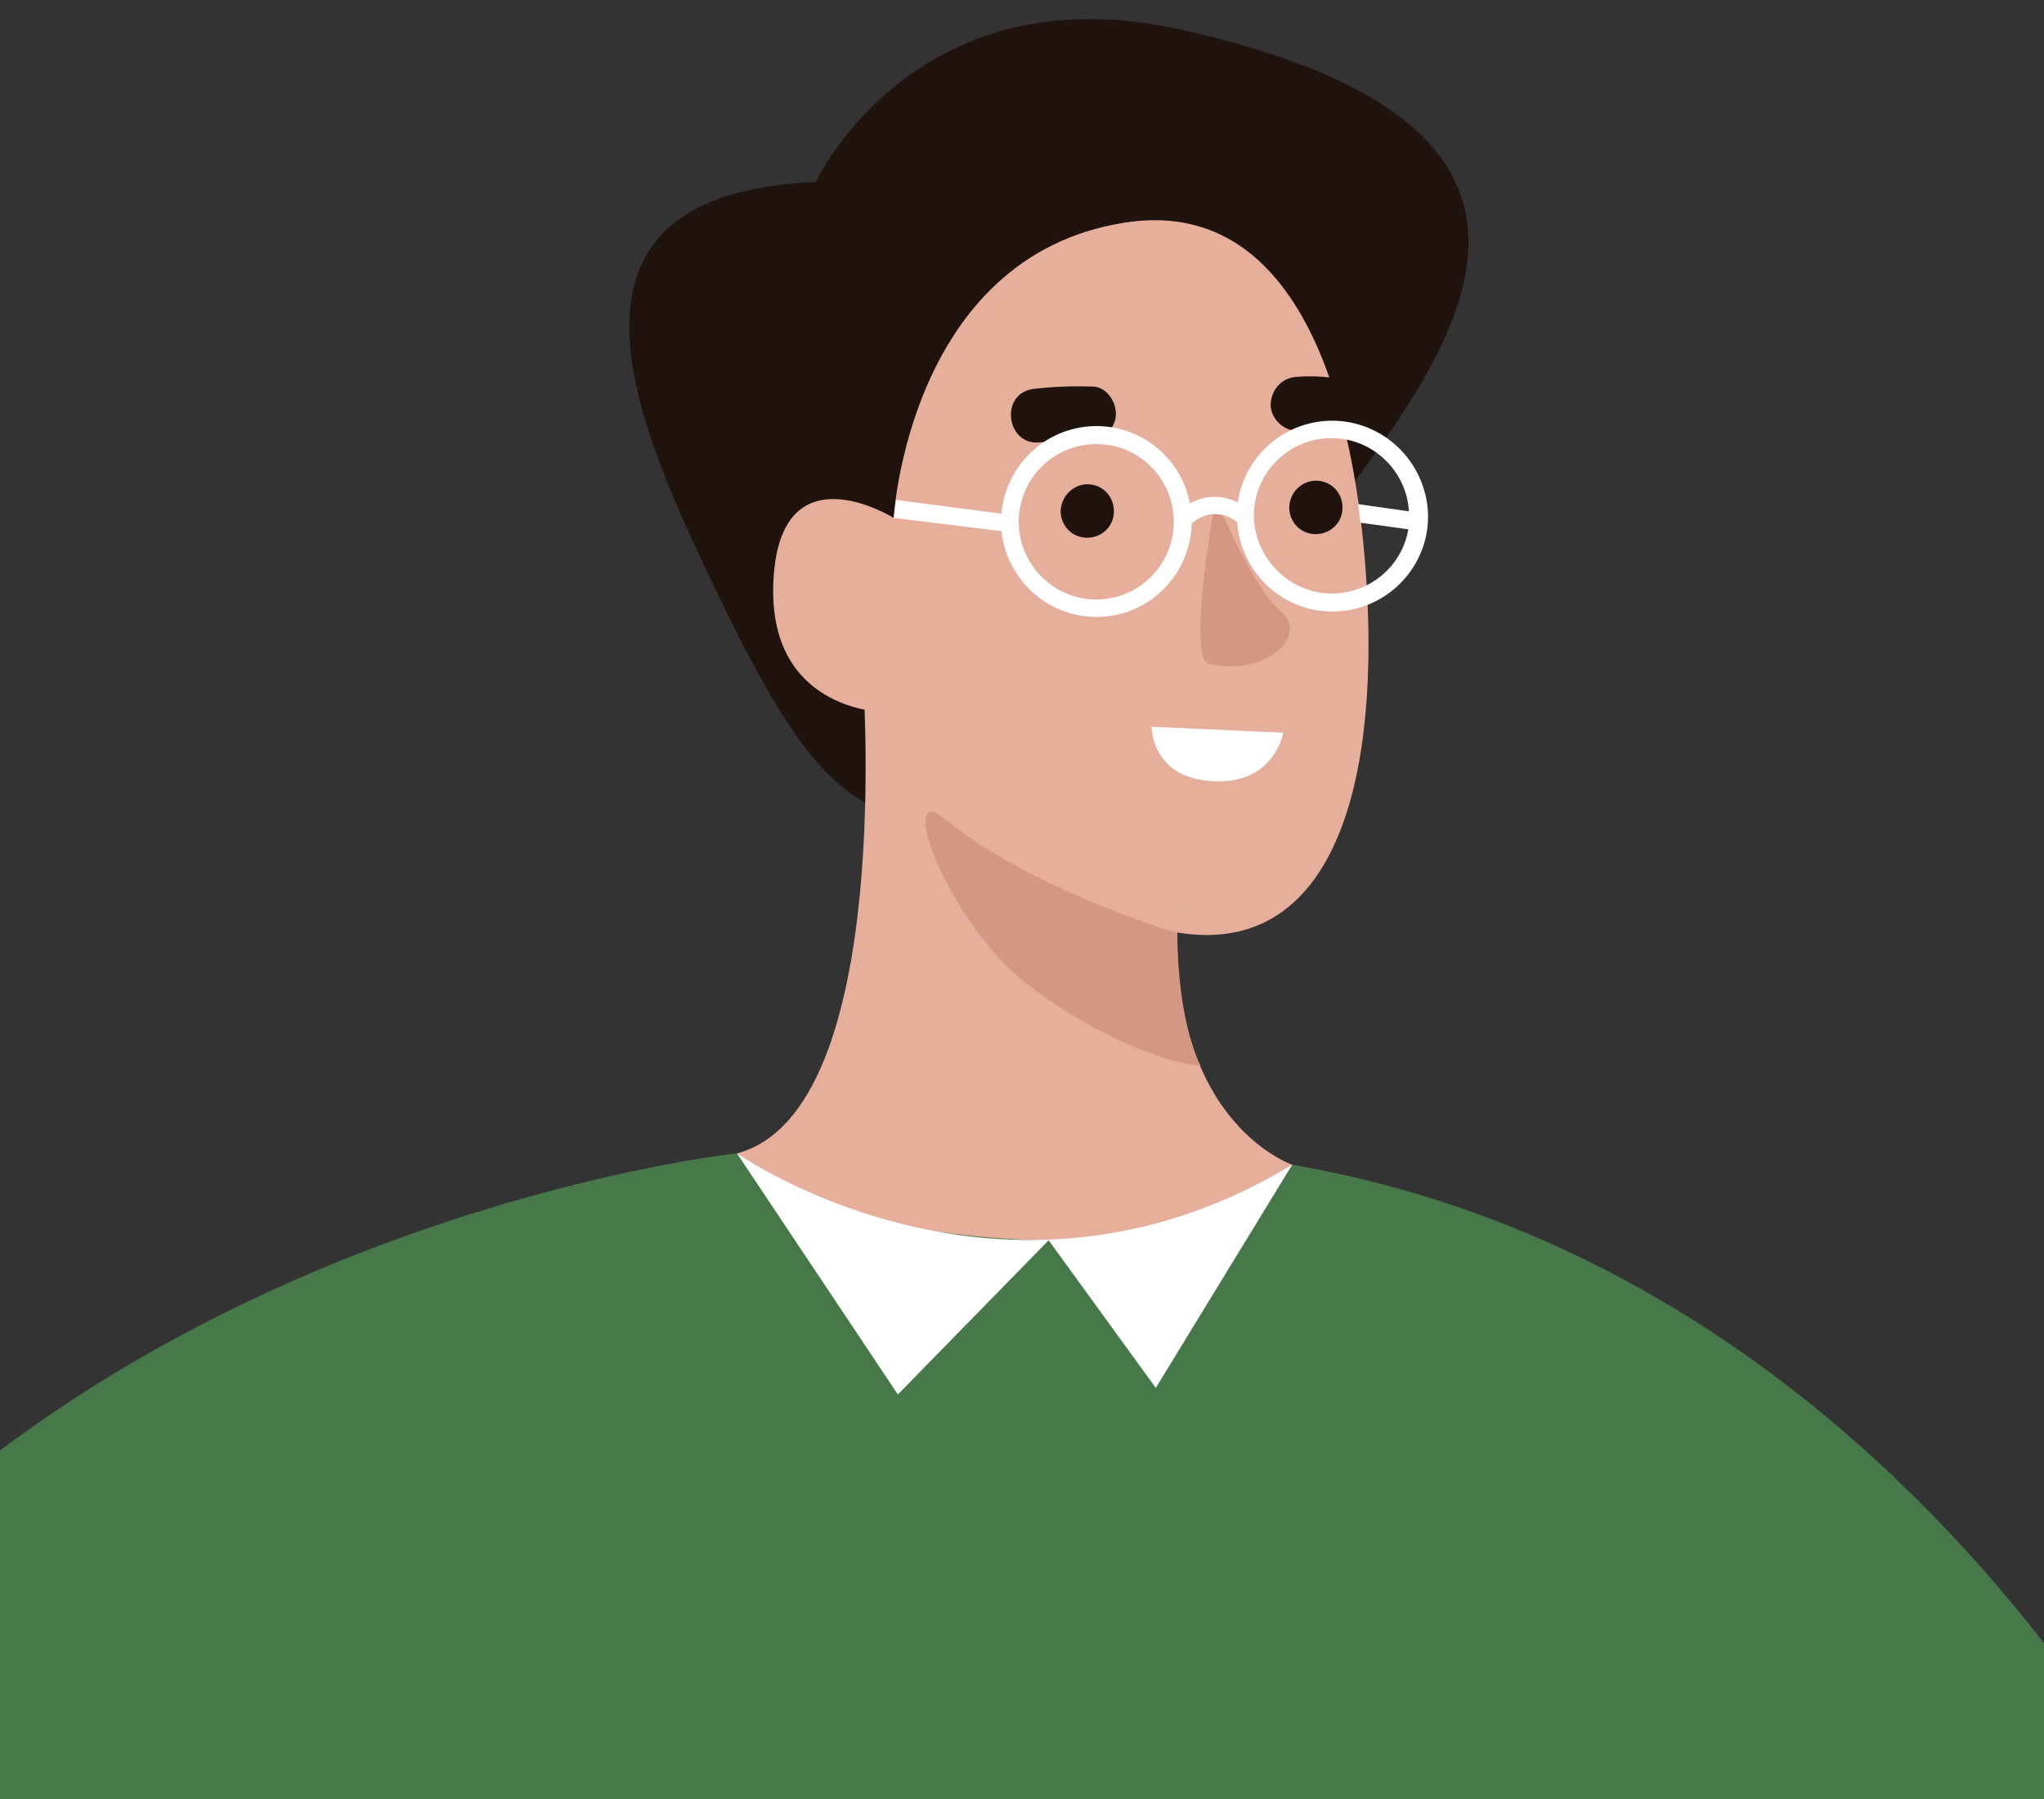 <svg width="50" height="44" viewBox="0 0 50 44" fill="none" xmlns="http://www.w3.org/2000/svg">
<rect x="0" y="0" width="50" height="44" fill="#333333" stroke="none"/>
<path d="M19.958 4.45C19.958 4.45 22.373 -0.76 28.946 0.737C38.754 2.953 36.192 7.59 33.367 11.464C27.453 19.549 29.619 20.591 25.784 20.357C21.041 20.078 20.324 20.503 17.045 13.445C15.142 9.38 13.634 4.714 19.958 4.45Z" fill="#20120C"/>
<path d="M21.861 12.667C21.861 12.667 22.227 6.284 27.497 5.447C31.625 4.787 33.221 9.527 33.455 14.766C33.674 20.004 32.21 23.482 28.639 22.778C24.877 22.044 22.476 20.195 21.524 17.407C21.524 17.407 18.772 17.334 18.919 14.223C19.065 10.921 21.861 12.667 21.861 12.667Z" fill="#E5AF9C"/>
<path d="M31.61 28.486C31.61 28.486 28.302 27.371 28.858 21.736L21.1 16.409C21.1 16.409 21.934 27.151 18.04 28.207C18.04 28.207 20.5 38.186 26.443 38.318C30.044 38.391 31.361 31.172 31.61 28.486Z" fill="#E5AF9C"/>
<path d="M29.736 12.183C29.736 12.183 30.629 14.369 31.332 14.956C32.035 15.543 30.966 16.556 29.575 16.233C29.019 16.116 29.736 12.183 29.736 12.183Z" fill="#D39784"/>
<path d="M28.799 22.822C28.799 22.822 25.228 21.765 23.12 20.034C22.08 19.183 22.812 21.633 24.437 23.438C25.374 24.48 27.863 25.933 29.37 26.065C29.356 26.065 28.814 25.052 28.799 22.822Z" fill="#D39784"/>
<path d="M31.61 28.486C31.61 28.486 29.473 30.335 26.238 30.35C24.862 30.35 20.236 30.247 18.026 28.207C18.026 28.207 -3.273 30.482 -9.685 48.458C-9.685 48.458 23.061 76.251 54.695 47.886C54.695 47.9 47.859 31.303 31.61 28.486Z" fill="#477849"/>
<path d="M31.537 12.432C31.552 12.799 31.844 13.078 32.21 13.063C32.576 13.049 32.854 12.755 32.84 12.388C32.825 12.021 32.532 11.743 32.166 11.757C31.815 11.772 31.537 12.066 31.537 12.432Z" fill="#20120C"/>
<path d="M25.945 12.521C25.96 12.887 26.253 13.166 26.619 13.152C26.985 13.137 27.263 12.843 27.248 12.476C27.233 12.11 26.941 11.831 26.575 11.845C26.223 11.86 25.945 12.168 25.945 12.521Z" fill="#20120C"/>
<path d="M25.286 9.512C25.769 9.454 26.253 9.439 26.736 9.454C27.087 9.468 27.336 9.864 27.292 10.202C27.233 10.584 26.911 10.774 26.545 10.759C26.179 10.745 25.813 10.774 25.447 10.818C24.613 10.921 24.437 9.615 25.286 9.512Z" fill="#20120C"/>
<path d="M31.698 9.219C32.064 9.189 32.444 9.204 32.796 9.277C33.133 9.336 33.396 9.718 33.308 10.055C33.22 10.407 32.884 10.627 32.532 10.569C32.474 10.554 32.401 10.539 32.342 10.539C32.313 10.539 32.283 10.539 32.254 10.525C32.254 10.525 32.239 10.525 32.225 10.525C32.078 10.525 31.932 10.525 31.786 10.539C31.449 10.569 31.098 10.275 31.083 9.923C31.083 9.556 31.332 9.248 31.698 9.219Z" fill="#20120C"/>
<path d="M31.391 17.921L28.17 17.774C28.17 17.774 28.155 19.051 29.707 19.109C31.186 19.168 31.391 17.921 31.391 17.921Z" fill="white"/>
<path d="M21.861 12.667L21.92 12.227L24.496 12.564C24.599 11.39 25.565 10.451 26.765 10.422C27.921 10.393 28.902 11.214 29.107 12.315C29.546 12.066 29.971 12.139 30.278 12.286C30.439 11.185 31.376 10.319 32.532 10.29C33.821 10.261 34.889 11.288 34.933 12.579C34.962 13.856 33.938 14.927 32.65 14.956C31.391 14.986 30.351 14.017 30.264 12.77C30.102 12.638 29.649 12.388 29.151 12.799C29.122 14.046 28.126 15.059 26.882 15.088C25.652 15.118 24.628 14.193 24.496 12.99L21.861 12.667ZM32.635 14.516C33.557 14.487 34.304 13.812 34.45 12.946L33.279 12.784L33.221 12.33L34.465 12.506C34.406 11.493 33.543 10.686 32.518 10.716C31.479 10.745 30.644 11.611 30.673 12.667C30.717 13.709 31.596 14.546 32.635 14.516ZM26.867 14.663C27.907 14.633 28.741 13.768 28.712 12.711C28.683 11.655 27.819 10.833 26.765 10.862C25.726 10.892 24.891 11.757 24.921 12.814C24.95 13.856 25.828 14.692 26.867 14.663Z" fill="white"/>
<path d="M31.61 28.486L28.273 33.945L25.652 30.335L21.963 34.106L18.026 28.207C18.026 28.207 24.525 32.786 31.61 28.486Z" fill="white"/>
</svg>
